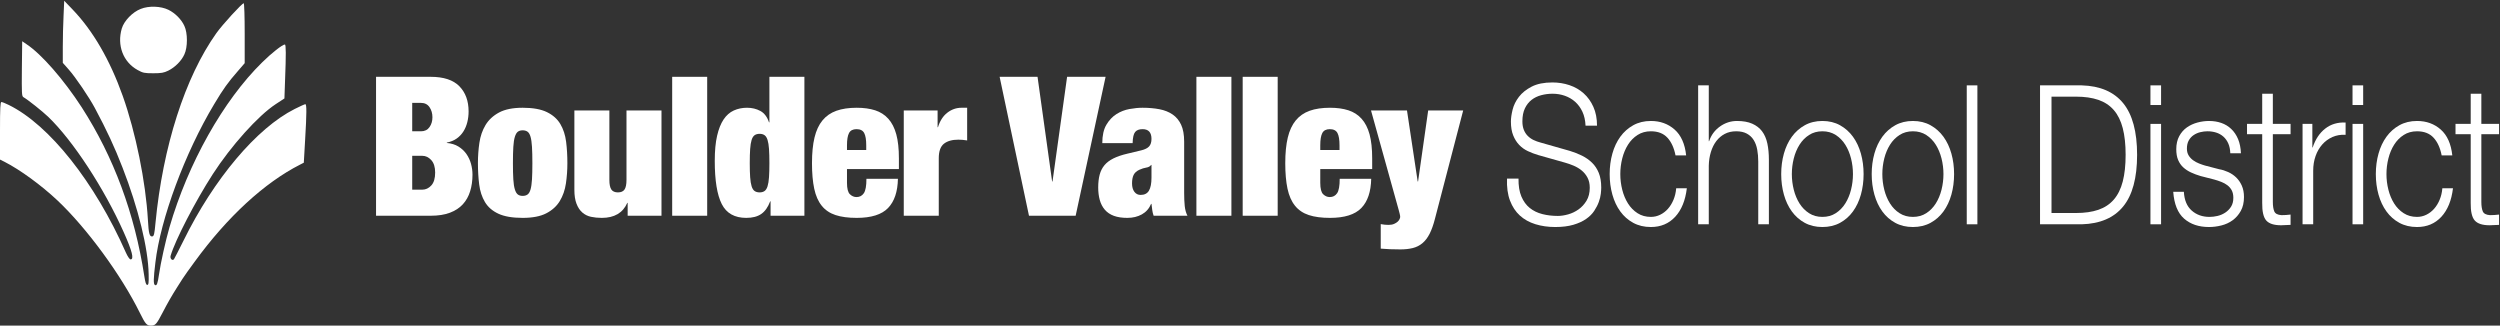 <?xml version="1.0" encoding="UTF-8" standalone="no"?>
<svg width="453px" height="59px" viewBox="0 0 453 59" version="1.1" xmlns="http://www.w3.org/2000/svg" xmlns:xlink="http://www.w3.org/1999/xlink" xmlns:sketch="http://www.bohemiancoding.com/sketch/ns">
    <rect x="0" y="0" width="453" height="59" fill="#333333" stroke="none"/>
    <!-- Generator: sketchtool 3.5.2 (25235) - http://www.bohemiancoding.com/sketch -->
    <title>BVSD Logo</title>
    <desc>Created with sketchtool.</desc>
    <defs></defs>
    <g id="Homepage" stroke="none" stroke-width="1" fill="none" fill-rule="evenodd" sketch:type="MSPage">
        <g id="Desktop-Retina---Simplified" sketch:type="MSArtboardGroup" transform="translate(-1182, -2985)" fill="#FFFFFF">
            <g id="Logos" sketch:type="MSLayerGroup" transform="translate(0, 2715)">
                <g transform="translate(286, 270)" id="BVSD-Logo" sketch:type="MSShapeGroup">
                    <g transform="translate(896, 0)">
                        <path d="M11.516,2.852 C11.438,4.346 11.379,6.883 11.379,8.476 L11.379,11.387 L12.458,12.606 C13.655,13.944 16.146,17.621 17.186,19.568 C19.344,23.6 20.757,26.629 22.208,30.385 C25.033,37.622 26.858,45.017 26.936,49.678 C26.976,51.291 26.917,51.625 26.681,51.625 C26.466,51.625 26.328,51.212 26.152,50.052 C24.406,38.704 20.619,28.477 14.812,19.45 C11.575,14.455 7.534,9.814 4.826,8.024 L4.022,7.473 L3.963,12.449 C3.924,16.933 3.943,17.425 4.238,17.602 C5.12,18.113 7.671,20.158 8.75,21.181 C13.223,25.488 18.873,34.122 22.424,42.087 C23.954,45.509 24.327,47.003 23.66,47.003 C23.484,47.003 23.13,46.472 22.817,45.784 C17.166,33.001 8.927,22.617 1.589,19.018 C1.001,18.723 0.392,18.487 0.255,18.487 C0.059,18.487 0,19.549 0,23.698 L0,28.91 L0.824,29.323 C3.649,30.759 7.514,33.591 10.418,36.324 C15.715,41.32 21.953,49.816 25.347,56.699 C26.348,58.725 26.583,59 27.368,59 C28.153,59 28.388,58.725 29.467,56.64 C30.33,54.968 31.213,53.434 32.057,52.117 C32.292,51.743 32.763,51.035 33.057,50.543 C33.371,50.052 34.372,48.636 35.294,47.397 C41.219,39.274 47.909,33.119 54.363,29.834 L55.05,29.48 L55.285,25.409 C55.58,20.453 55.58,18.88 55.325,18.88 C55.207,18.88 54.344,19.273 53.402,19.745 C46.516,23.207 38.767,32.391 33.234,43.64 C32.39,45.332 31.625,46.826 31.527,46.964 C31.233,47.338 30.762,46.846 30.919,46.335 C31.723,43.562 35.392,36.462 38.551,31.565 C41.866,26.432 46.771,20.965 49.949,18.88 L51.538,17.838 L51.656,14.475 C51.833,9.892 51.833,8.063 51.617,8.063 C51.185,8.063 49.184,9.637 47.516,11.289 C40.454,18.211 34.078,29.579 30.703,41.202 C29.997,43.64 29.095,47.731 28.82,49.678 C28.565,51.428 28.408,51.841 28.074,51.645 C27.78,51.468 27.8,50.543 28.153,47.593 C29.075,39.668 33.528,27.671 38.806,18.88 C40.493,16.048 41.317,14.927 43.083,12.901 L44.338,11.446 L44.338,6.018 C44.338,3.029 44.26,0.59 44.162,0.59 C43.848,0.59 40.316,4.445 39.198,6.018 C33.528,14.003 29.507,26.53 28.172,40.415 C27.996,42.362 27.898,42.775 27.623,42.834 C27.093,42.932 26.936,42.342 26.799,39.825 C26.407,32.961 24.582,23.974 22.248,17.405 C19.913,10.836 16.833,5.546 13.125,1.691 L11.634,0.138 L11.516,2.852 Z" id="Fill-1"></path>
                        <path d="M25.504,1.613 C24.013,2.183 22.483,3.776 22.071,5.153 C21.169,8.221 22.306,11.23 24.935,12.685 C25.897,13.216 26.171,13.275 27.76,13.275 C29.232,13.275 29.683,13.196 30.487,12.803 C31.723,12.193 32.881,11.033 33.411,9.853 C34.019,8.575 34.019,5.979 33.411,4.7 C32.881,3.52 31.723,2.36 30.507,1.77 C29.134,1.101 26.956,1.023 25.504,1.613" id="Fill-4"></path>
                        <g id="Logo-Type" transform="translate(68.139, 13.809)">
                            <path d="M8.386,20.559 C8.996,20.559 9.536,20.307 10.006,19.801 C10.476,19.295 10.711,18.514 10.711,17.456 C10.711,16.469 10.476,15.717 10.006,15.2 C9.536,14.683 8.996,14.424 8.386,14.424 L6.554,14.424 L6.554,20.559 L8.386,20.559 Z M8.139,9.982 C8.82,9.982 9.337,9.729 9.689,9.223 C10.042,8.718 10.218,8.125 10.218,7.443 C10.218,6.738 10.042,6.127 9.689,5.61 C9.337,5.093 8.82,4.834 8.139,4.834 L6.554,4.834 L6.554,9.982 L8.139,9.982 Z M9.901,0.11 C12.249,0.11 13.982,0.68 15.098,1.819 C16.213,2.96 16.771,4.482 16.771,6.385 C16.771,7.044 16.695,7.685 16.542,8.307 C16.389,8.93 16.155,9.494 15.838,9.999 C15.521,10.505 15.115,10.934 14.622,11.286 C14.129,11.639 13.53,11.886 12.825,12.027 L12.825,12.097 C13.647,12.168 14.352,12.385 14.939,12.749 C15.526,13.114 16.008,13.566 16.384,14.107 C16.759,14.648 17.035,15.241 17.212,15.887 C17.388,16.534 17.476,17.186 17.476,17.844 C17.476,18.925 17.335,19.924 17.053,20.841 C16.771,21.758 16.331,22.545 15.732,23.203 C15.133,23.862 14.352,24.373 13.389,24.737 C12.426,25.102 11.263,25.283 9.901,25.283 L7.74367653e-05,25.283 L7.74367653e-05,0.11 L9.901,0.11 Z" id="Fill-1"></path>
                            <path d="M24.875,18.708 C24.922,19.472 25.016,20.077 25.157,20.524 C25.297,20.97 25.479,21.276 25.703,21.44 C25.925,21.605 26.214,21.687 26.566,21.687 C26.918,21.687 27.212,21.605 27.447,21.44 C27.681,21.276 27.864,20.97 27.993,20.524 C28.122,20.077 28.21,19.472 28.257,18.708 C28.304,17.944 28.328,16.963 28.328,15.764 C28.328,14.565 28.304,13.578 28.257,12.802 C28.21,12.027 28.122,11.416 27.993,10.969 C27.864,10.523 27.681,10.217 27.447,10.052 C27.212,9.888 26.918,9.805 26.566,9.805 C26.214,9.805 25.925,9.888 25.703,10.052 C25.479,10.217 25.297,10.523 25.157,10.969 C25.016,11.416 24.922,12.027 24.875,12.802 C24.827,13.578 24.804,14.565 24.804,15.764 C24.804,16.963 24.827,17.944 24.875,18.708 M34.406,19.431 C34.229,20.629 33.859,21.693 33.296,22.621 C32.732,23.55 31.916,24.291 30.847,24.843 C29.778,25.395 28.351,25.671 26.566,25.671 C24.71,25.671 23.242,25.418 22.162,24.913 C21.081,24.408 20.271,23.703 19.731,22.798 C19.19,21.893 18.844,20.836 18.691,19.625 C18.538,18.414 18.462,17.116 18.462,15.729 C18.462,14.483 18.55,13.261 18.727,12.062 C18.903,10.863 19.273,9.794 19.836,8.854 C20.4,7.914 21.216,7.156 22.285,6.579 C23.353,6.004 24.781,5.716 26.566,5.716 C28.421,5.716 29.889,5.98 30.97,6.509 C32.05,7.038 32.861,7.761 33.401,8.677 C33.941,9.594 34.288,10.658 34.441,11.868 C34.593,13.079 34.67,14.377 34.67,15.764 C34.67,17.01 34.582,18.232 34.406,19.431" id="Fill-3"></path>
                            <path d="M42.28,6.209 L42.28,18.796 C42.28,19.595 42.397,20.171 42.633,20.524 C42.867,20.876 43.267,21.053 43.83,21.053 C44.394,21.053 44.793,20.876 45.028,20.524 C45.263,20.171 45.381,19.595 45.381,18.796 L45.381,6.209 L51.723,6.209 L51.723,25.283 L45.592,25.283 L45.592,22.956 L45.522,22.956 C44.723,24.767 43.184,25.671 40.906,25.671 C40.201,25.671 39.55,25.606 38.951,25.477 C38.352,25.348 37.829,25.089 37.383,24.701 C36.936,24.314 36.584,23.785 36.326,23.115 C36.067,22.445 35.938,21.605 35.938,20.594 L35.938,6.209 L42.28,6.209 Z" id="Fill-5"></path>
                            <path d="M60.003,25.283 L53.661,25.283 L53.661,0.11 L60.003,0.11 L60.003,25.283 Z" id="Fill-7"></path>
                            <path d="M67.789,18.302 C67.836,18.984 67.924,19.531 68.053,19.942 C68.182,20.354 68.364,20.641 68.599,20.806 C68.834,20.97 69.139,21.052 69.515,21.052 C69.868,21.052 70.161,20.97 70.396,20.806 C70.631,20.641 70.813,20.354 70.942,19.942 C71.071,19.531 71.159,18.984 71.206,18.302 C71.253,17.621 71.277,16.775 71.277,15.764 C71.277,14.73 71.253,13.872 71.206,13.19 C71.159,12.509 71.071,11.962 70.942,11.551 C70.813,11.14 70.631,10.851 70.396,10.687 C70.161,10.523 69.868,10.44 69.515,10.44 C69.139,10.44 68.834,10.523 68.599,10.687 C68.364,10.851 68.182,11.14 68.053,11.551 C67.924,11.962 67.836,12.509 67.789,13.19 C67.741,13.872 67.718,14.73 67.718,15.764 C67.718,16.775 67.741,17.621 67.789,18.302 L67.789,18.302 Z M77.619,0.11 L77.619,25.283 L71.488,25.283 L71.488,22.674 L71.418,22.674 C71.018,23.732 70.478,24.496 69.797,24.966 C69.116,25.436 68.212,25.671 67.084,25.671 C64.97,25.671 63.49,24.837 62.645,23.168 C61.799,21.499 61.376,18.89 61.376,15.341 C61.376,13.531 61.517,12.015 61.799,10.793 C62.081,9.571 62.474,8.584 62.98,7.831 C63.484,7.079 64.101,6.538 64.829,6.209 C65.557,5.88 66.356,5.715 67.225,5.715 C68.117,5.715 68.922,5.91 69.639,6.297 C70.355,6.685 70.877,7.373 71.206,8.36 L71.277,8.36 L71.277,0.11 L77.619,0.11 Z" id="Fill-9"></path>
                            <path d="M88.453,10.299 C88.206,9.829 87.742,9.594 87.061,9.594 C86.404,9.594 85.951,9.829 85.705,10.299 C85.458,10.769 85.335,11.51 85.335,12.52 L85.335,13.366 L88.823,13.366 L88.823,12.52 C88.823,11.51 88.7,10.769 88.453,10.299 L88.453,10.299 Z M85.335,19.325 C85.335,20.359 85.511,21.047 85.863,21.387 C86.216,21.729 86.615,21.899 87.061,21.899 C87.625,21.899 88.065,21.669 88.382,21.211 C88.7,20.753 88.858,19.877 88.858,18.585 L94.566,18.585 C94.519,20.935 93.92,22.704 92.769,23.891 C91.618,25.078 89.727,25.671 87.097,25.671 C85.569,25.671 84.29,25.5 83.256,25.16 C82.222,24.82 81.388,24.255 80.755,23.467 C80.12,22.681 79.668,21.652 79.398,20.383 C79.128,19.113 78.993,17.574 78.993,15.764 C78.993,13.931 79.145,12.379 79.451,11.11 C79.756,9.841 80.237,8.807 80.895,8.007 C81.553,7.208 82.393,6.626 83.415,6.262 C84.436,5.898 85.663,5.716 87.097,5.716 C88.365,5.716 89.475,5.869 90.426,6.174 C91.377,6.48 92.176,6.991 92.822,7.708 C93.468,8.425 93.949,9.365 94.267,10.528 C94.584,11.692 94.742,13.143 94.742,14.883 L94.742,16.822 L85.335,16.822 L85.335,19.325 Z" id="Fill-10"></path>
                            <path d="M101.753,6.209 L101.753,9.241 L101.824,9.241 C102.176,8.09 102.74,7.214 103.515,6.614 C104.29,6.015 105.147,5.716 106.087,5.716 L107.109,5.716 L107.109,11.639 C106.827,11.592 106.557,11.557 106.298,11.533 C106.04,11.51 105.782,11.498 105.523,11.498 C104.396,11.498 103.52,11.745 102.899,12.238 C102.276,12.732 101.965,13.613 101.965,14.882 L101.965,25.283 L95.623,25.283 L95.623,6.209 L101.753,6.209 Z" id="Fill-11"></path>
                            <path d="M119.863,0.11 L122.506,19.078 L122.576,19.078 L125.219,0.11 L132.195,0.11 L126.769,25.283 L118.313,25.283 L112.993,0.11 L119.863,0.11 Z" id="Fill-12"></path>
                            <path d="M140.052,20.735 C140.357,20.218 140.51,19.431 140.51,18.373 L140.51,16.081 L140.44,16.081 C140.252,16.34 139.964,16.499 139.576,16.557 C139.189,16.616 138.76,16.751 138.291,16.963 C137.797,17.198 137.457,17.509 137.269,17.897 C137.081,18.285 136.987,18.796 136.987,19.431 C136.987,20.065 137.128,20.571 137.41,20.947 C137.692,21.323 138.067,21.511 138.537,21.511 C139.242,21.511 139.747,21.253 140.052,20.735 M140.651,24.261 C140.604,23.908 140.557,23.533 140.51,23.133 L140.44,23.133 C140.087,23.979 139.529,24.614 138.766,25.037 C138.003,25.46 137.128,25.671 136.141,25.671 C135.178,25.671 134.362,25.548 133.693,25.301 C133.023,25.054 132.477,24.684 132.054,24.191 C131.631,23.697 131.326,23.11 131.138,22.428 C130.95,21.746 130.856,20.994 130.856,20.171 C130.856,19.278 130.944,18.502 131.121,17.844 C131.297,17.186 131.584,16.616 131.984,16.134 C132.383,15.652 132.923,15.241 133.604,14.9 C134.285,14.56 135.131,14.272 136.141,14.036 L138.643,13.437 C139.324,13.273 139.806,13.031 140.087,12.714 C140.369,12.397 140.51,11.945 140.51,11.357 C140.51,10.182 139.97,9.594 138.889,9.594 C138.279,9.594 137.832,9.765 137.551,10.105 C137.269,10.446 137.116,11.122 137.093,12.132 L131.596,12.132 C131.596,10.746 131.843,9.635 132.336,8.8 C132.829,7.966 133.44,7.32 134.168,6.861 C134.896,6.403 135.683,6.098 136.529,5.945 C137.374,5.792 138.161,5.716 138.889,5.716 C139.993,5.716 141.009,5.804 141.937,5.98 C142.865,6.156 143.664,6.473 144.333,6.932 C145.003,7.39 145.519,8.014 145.884,8.8 C146.247,9.588 146.43,10.605 146.43,11.85 L146.43,21.158 C146.43,22.052 146.465,22.839 146.535,23.521 C146.606,24.203 146.77,24.79 147.028,25.283 L140.898,25.283 C140.78,24.955 140.698,24.614 140.651,24.261" id="Fill-13"></path>
                            <path d="M154.992,25.283 L148.65,25.283 L148.65,0.11 L154.992,0.11 L154.992,25.283 Z" id="Fill-14"></path>
                            <path d="M163.377,25.283 L157.035,25.283 L157.035,0.11 L163.377,0.11 L163.377,25.283 Z" id="Fill-15"></path>
                            <path d="M174.211,10.299 C173.964,9.829 173.5,9.594 172.819,9.594 C172.162,9.594 171.709,9.829 171.463,10.299 C171.216,10.769 171.093,11.51 171.093,12.52 L171.093,13.366 L174.581,13.366 L174.581,12.52 C174.581,11.51 174.458,10.769 174.211,10.299 L174.211,10.299 Z M171.093,19.325 C171.093,20.359 171.269,21.047 171.621,21.387 C171.974,21.729 172.373,21.899 172.819,21.899 C173.383,21.899 173.823,21.669 174.14,21.211 C174.458,20.753 174.616,19.877 174.616,18.585 L180.324,18.585 C180.277,20.935 179.678,22.704 178.527,23.891 C177.376,25.078 175.485,25.671 172.855,25.671 C171.327,25.671 170.048,25.5 169.014,25.16 C167.98,24.82 167.146,24.255 166.513,23.467 C165.878,22.681 165.426,21.652 165.156,20.383 C164.886,19.113 164.751,17.574 164.751,15.764 C164.751,13.931 164.903,12.379 165.209,11.11 C165.514,9.841 165.995,8.807 166.653,8.007 C167.311,7.208 168.151,6.626 169.173,6.262 C170.194,5.898 171.421,5.716 172.855,5.716 C174.123,5.716 175.233,5.869 176.184,6.174 C177.135,6.48 177.934,6.991 178.58,7.708 C179.226,8.425 179.707,9.365 180.025,10.528 C180.342,11.692 180.5,13.143 180.5,14.883 L180.5,16.822 L171.093,16.822 L171.093,19.325 Z" id="Fill-16"></path>
                            <path d="M182.755,26.905 C182.989,26.928 183.225,26.941 183.46,26.941 C183.859,26.941 184.193,26.882 184.464,26.764 C184.733,26.646 184.951,26.511 185.116,26.359 C185.28,26.206 185.397,26.047 185.468,25.883 C185.538,25.718 185.574,25.589 185.574,25.495 C185.574,25.354 185.544,25.166 185.485,24.931 C185.426,24.696 185.362,24.449 185.292,24.19 L180.289,6.209 L186.807,6.209 L188.745,19.078 L188.815,19.078 L190.647,6.209 L196.989,6.209 L191.88,25.812 C191.599,26.917 191.275,27.827 190.911,28.545 C190.547,29.262 190.113,29.832 189.608,30.255 C189.102,30.678 188.521,30.971 187.864,31.136 C187.206,31.3 186.454,31.383 185.609,31.383 C184.927,31.383 184.299,31.371 183.724,31.348 C183.148,31.324 182.59,31.289 182.05,31.242 L182.05,26.799 C182.285,26.846 182.52,26.882 182.755,26.905" id="Fill-17"></path>
                            <path d="M207.535,21.791 C207.902,22.661 208.407,23.355 209.049,23.871 C209.691,24.389 210.451,24.759 211.328,24.982 C212.205,25.206 213.143,25.317 214.143,25.317 C214.713,25.317 215.336,25.223 216.009,25.035 C216.682,24.847 217.309,24.548 217.89,24.136 C218.471,23.725 218.956,23.196 219.343,22.55 C219.731,21.903 219.925,21.121 219.925,20.205 C219.925,19.5 219.787,18.889 219.512,18.371 C219.236,17.854 218.879,17.419 218.441,17.067 C218.002,16.714 217.518,16.427 216.988,16.203 C216.457,15.98 215.937,15.798 215.427,15.657 L210.563,14.281 C209.931,14.094 209.314,13.858 208.712,13.576 C208.111,13.294 207.585,12.919 207.137,12.448 C206.688,11.978 206.326,11.403 206.051,10.72 C205.776,10.039 205.638,9.204 205.638,8.217 C205.638,7.606 205.74,6.89 205.944,6.066 C206.147,5.244 206.53,4.469 207.091,3.739 C207.652,3.011 208.422,2.394 209.401,1.889 C210.38,1.383 211.634,1.13 213.164,1.13 C214.245,1.13 215.274,1.295 216.254,1.624 C217.232,1.953 218.089,2.447 218.823,3.105 C219.558,3.763 220.143,4.58 220.582,5.555 C221.021,6.531 221.24,7.665 221.24,8.958 L219.16,8.958 C219.118,7.994 218.93,7.154 218.594,6.437 C218.257,5.72 217.819,5.121 217.279,4.639 C216.738,4.157 216.116,3.793 215.412,3.546 C214.708,3.299 213.969,3.175 213.194,3.175 C212.48,3.175 211.792,3.264 211.129,3.44 C210.466,3.616 209.885,3.898 209.385,4.286 C208.886,4.674 208.483,5.185 208.177,5.82 C207.871,6.454 207.718,7.242 207.718,8.182 C207.718,8.77 207.805,9.281 207.978,9.716 C208.151,10.151 208.391,10.521 208.697,10.826 C209.003,11.132 209.355,11.379 209.753,11.567 C210.15,11.755 210.573,11.908 211.022,12.025 L216.345,13.541 C217.12,13.776 217.849,14.064 218.533,14.405 C219.216,14.746 219.818,15.169 220.338,15.674 C220.858,16.18 221.265,16.797 221.561,17.525 C221.857,18.254 222.005,19.136 222.005,20.169 C222.005,20.452 221.979,20.828 221.928,21.298 C221.877,21.768 221.755,22.267 221.561,22.796 C221.367,23.325 221.092,23.86 220.735,24.4 C220.378,24.941 219.889,25.429 219.267,25.864 C218.645,26.299 217.875,26.651 216.957,26.921 C216.039,27.191 214.938,27.327 213.653,27.327 C212.368,27.327 211.175,27.156 210.074,26.816 C208.972,26.475 208.034,25.952 207.259,25.247 C206.484,24.541 205.888,23.637 205.47,22.532 C205.051,21.427 204.873,20.099 204.934,18.548 L207.015,18.548 C206.994,19.841 207.168,20.922 207.535,21.791" id="Fill-18"></path>
                            <path d="M233.997,11.144 C233.283,10.368 232.284,9.98 230.999,9.98 C230.081,9.98 229.275,10.204 228.582,10.65 C227.888,11.097 227.312,11.684 226.853,12.413 C226.395,13.142 226.048,13.97 225.813,14.898 C225.579,15.827 225.461,16.773 225.461,17.737 C225.461,18.701 225.579,19.647 225.813,20.575 C226.048,21.504 226.395,22.332 226.853,23.061 C227.312,23.789 227.888,24.377 228.582,24.823 C229.275,25.27 230.081,25.493 230.999,25.493 C231.59,25.493 232.151,25.365 232.681,25.105 C233.211,24.847 233.681,24.489 234.089,24.03 C234.496,23.572 234.833,23.025 235.098,22.391 C235.363,21.756 235.526,21.063 235.587,20.31 L237.515,20.31 C237.25,22.52 236.546,24.242 235.404,25.476 C234.262,26.71 232.793,27.327 230.999,27.327 C229.795,27.327 228.73,27.074 227.802,26.569 C226.873,26.064 226.093,25.376 225.461,24.506 C224.829,23.637 224.349,22.62 224.024,21.457 C223.697,20.293 223.534,19.054 223.534,17.737 C223.534,16.421 223.697,15.18 224.024,14.017 C224.349,12.854 224.829,11.837 225.461,10.967 C226.093,10.098 226.873,9.404 227.802,8.887 C228.73,8.37 229.795,8.111 230.999,8.111 C232.691,8.111 234.124,8.629 235.297,9.663 C236.469,10.698 237.168,12.26 237.392,14.352 L235.465,14.352 C235.2,12.989 234.71,11.919 233.997,11.144" id="Fill-19"></path>
                            <path d="M241.492,1.659 L241.492,11.778 L241.553,11.778 C241.92,10.674 242.573,9.786 243.511,9.116 C244.449,8.447 245.479,8.111 246.601,8.111 C247.702,8.111 248.625,8.276 249.37,8.605 C250.114,8.934 250.71,9.399 251.159,9.997 C251.607,10.597 251.924,11.332 252.107,12.201 C252.291,13.071 252.383,14.047 252.383,15.128 L252.383,26.833 L250.455,26.833 L250.455,15.48 C250.455,14.705 250.394,13.982 250.272,13.312 C250.149,12.642 249.936,12.06 249.629,11.567 C249.324,11.073 248.911,10.685 248.39,10.403 C247.87,10.121 247.223,9.98 246.448,9.98 C245.672,9.98 244.984,10.139 244.383,10.456 C243.781,10.773 243.271,11.209 242.853,11.761 C242.435,12.313 242.108,12.972 241.874,13.735 C241.639,14.499 241.512,15.328 241.492,16.221 L241.492,26.833 L239.565,26.833 L239.565,1.659 L241.492,1.659 Z" id="Fill-20"></path>
                            <path d="M259.663,10.65 C258.97,11.097 258.394,11.684 257.935,12.413 C257.476,13.142 257.129,13.97 256.895,14.898 C256.66,15.827 256.543,16.773 256.543,17.737 C256.543,18.701 256.66,19.647 256.895,20.575 C257.129,21.504 257.476,22.332 257.935,23.061 C258.394,23.789 258.97,24.377 259.663,24.823 C260.357,25.27 261.163,25.493 262.08,25.493 C262.998,25.493 263.803,25.27 264.497,24.823 C265.19,24.377 265.767,23.789 266.225,23.061 C266.684,22.332 267.031,21.504 267.266,20.575 C267.5,19.647 267.617,18.701 267.617,17.737 C267.617,16.773 267.5,15.827 267.266,14.898 C267.031,13.97 266.684,13.142 266.225,12.413 C265.767,11.684 265.19,11.097 264.497,10.65 C263.803,10.204 262.998,9.98 262.08,9.98 C261.163,9.98 260.357,10.204 259.663,10.65 M265.277,8.887 C266.205,9.404 266.985,10.098 267.617,10.967 C268.249,11.837 268.729,12.853 269.055,14.017 C269.381,15.18 269.545,16.421 269.545,17.737 C269.545,19.053 269.381,20.293 269.055,21.457 C268.729,22.62 268.249,23.637 267.617,24.506 C266.985,25.376 266.205,26.064 265.277,26.569 C264.349,27.074 263.283,27.327 262.08,27.327 C260.877,27.327 259.811,27.074 258.883,26.569 C257.955,26.064 257.175,25.376 256.543,24.506 C255.911,23.637 255.431,22.62 255.105,21.457 C254.779,20.293 254.616,19.053 254.616,17.737 C254.616,16.421 254.779,15.18 255.105,14.017 C255.431,12.853 255.911,11.837 256.543,10.967 C257.175,10.098 257.955,9.404 258.883,8.887 C259.811,8.37 260.877,8.111 262.08,8.111 C263.283,8.111 264.349,8.37 265.277,8.887" id="Fill-21"></path>
                            <path d="M276.061,10.65 C275.367,11.097 274.791,11.684 274.333,12.413 C273.874,13.142 273.526,13.97 273.292,14.898 C273.058,15.827 272.94,16.773 272.94,17.737 C272.94,18.701 273.058,19.647 273.292,20.575 C273.526,21.504 273.874,22.332 274.333,23.061 C274.791,23.789 275.367,24.377 276.061,24.823 C276.754,25.27 277.56,25.493 278.478,25.493 C279.395,25.493 280.201,25.27 280.895,24.823 C281.588,24.377 282.164,23.789 282.623,23.061 C283.082,22.332 283.428,21.504 283.663,20.575 C283.897,19.647 284.015,18.701 284.015,17.737 C284.015,16.773 283.897,15.827 283.663,14.898 C283.428,13.97 283.082,13.142 282.623,12.413 C282.164,11.684 281.588,11.097 280.895,10.65 C280.201,10.204 279.395,9.98 278.478,9.98 C277.56,9.98 276.754,10.204 276.061,10.65 M281.675,8.887 C282.602,9.404 283.383,10.098 284.015,10.967 C284.647,11.837 285.126,12.853 285.453,14.017 C285.779,15.18 285.942,16.421 285.942,17.737 C285.942,19.053 285.779,20.293 285.453,21.457 C285.126,22.62 284.647,23.637 284.015,24.506 C283.383,25.376 282.602,26.064 281.675,26.569 C280.746,27.074 279.681,27.327 278.478,27.327 C277.274,27.327 276.208,27.074 275.281,26.569 C274.352,26.064 273.573,25.376 272.94,24.506 C272.308,23.637 271.829,22.62 271.503,21.457 C271.176,20.293 271.013,19.053 271.013,17.737 C271.013,16.421 271.176,15.18 271.503,14.017 C271.829,12.853 272.308,11.837 272.94,10.967 C273.573,10.098 274.352,9.404 275.281,8.887 C276.208,8.37 277.274,8.111 278.478,8.111 C279.681,8.111 280.746,8.37 281.675,8.887" id="Fill-22"></path>
                            <path d="M290.164,26.833 L288.236,26.833 L288.236,1.659 L290.164,1.659 L290.164,26.833 Z" id="Fill-23"></path>
                            <path d="M308.03,24.788 C309.6,24.788 310.952,24.595 312.083,24.207 C313.215,23.819 314.149,23.202 314.883,22.356 C315.617,21.509 316.157,20.416 316.504,19.077 C316.851,17.737 317.024,16.127 317.024,14.246 C317.024,12.366 316.851,10.756 316.504,9.416 C316.157,8.076 315.617,6.983 314.883,6.137 C314.149,5.291 313.215,4.674 312.083,4.286 C310.952,3.898 309.6,3.704 308.03,3.704 L303.594,3.704 L303.594,24.788 L308.03,24.788 Z M309.07,1.659 C312.394,1.754 314.898,2.829 316.58,4.885 C318.263,6.942 319.104,10.063 319.104,14.246 C319.104,18.43 318.263,21.551 316.58,23.607 C314.898,25.664 312.394,26.739 309.07,26.833 L301.514,26.833 L301.514,1.659 L309.07,1.659 Z" id="Fill-24"></path>
                            <path d="M323.448,26.833 L321.521,26.833 L321.521,8.64 L323.448,8.64 L323.448,26.833 Z M323.448,5.22 L321.521,5.22 L321.521,1.659 L323.448,1.659 L323.448,5.22 Z" id="Fill-25"></path>
                            <path d="M335.624,12.184 C335.399,11.678 335.099,11.262 334.722,10.932 C334.344,10.603 333.911,10.362 333.422,10.209 C332.932,10.057 332.412,9.98 331.861,9.98 C331.433,9.98 331,10.033 330.561,10.139 C330.122,10.245 329.72,10.421 329.353,10.668 C328.985,10.914 328.69,11.238 328.465,11.637 C328.241,12.037 328.129,12.531 328.129,13.118 C328.129,13.612 328.236,14.029 328.45,14.37 C328.664,14.711 328.934,14.999 329.261,15.234 C329.587,15.469 329.944,15.663 330.332,15.815 C330.719,15.969 331.076,16.092 331.403,16.186 L333.972,16.855 C334.523,16.95 335.068,17.12 335.609,17.367 C336.149,17.613 336.629,17.937 337.047,18.336 C337.464,18.736 337.806,19.23 338.071,19.817 C338.336,20.405 338.47,21.098 338.47,21.897 C338.47,22.885 338.275,23.725 337.888,24.418 C337.5,25.112 337.005,25.676 336.404,26.11 C335.802,26.545 335.124,26.856 334.37,27.044 C333.615,27.232 332.871,27.327 332.137,27.327 C330.28,27.327 328.776,26.822 327.624,25.81 C326.472,24.8 325.814,23.179 325.651,20.945 L327.578,20.945 C327.66,22.45 328.134,23.584 329.001,24.347 C329.867,25.112 330.943,25.494 332.228,25.494 C332.697,25.494 333.181,25.435 333.682,25.317 C334.181,25.2 334.645,25 335.073,24.718 C335.502,24.436 335.854,24.077 336.129,23.642 C336.404,23.208 336.542,22.673 336.542,22.038 C336.542,21.498 336.445,21.046 336.251,20.681 C336.057,20.317 335.797,20.011 335.471,19.764 C335.145,19.517 334.772,19.311 334.355,19.147 C333.937,18.983 333.513,18.842 333.085,18.724 L330.607,18.089 C329.975,17.902 329.393,17.684 328.863,17.437 C328.333,17.19 327.869,16.885 327.471,16.52 C327.074,16.156 326.762,15.709 326.538,15.181 C326.313,14.652 326.202,14 326.202,13.224 C326.202,12.307 326.38,11.52 326.737,10.861 C327.094,10.204 327.558,9.675 328.129,9.275 C328.7,8.876 329.337,8.582 330.041,8.394 C330.744,8.206 331.443,8.112 332.137,8.112 C332.932,8.112 333.671,8.229 334.355,8.464 C335.038,8.699 335.64,9.064 336.159,9.557 C336.68,10.051 337.092,10.662 337.399,11.391 C337.704,12.119 337.877,12.977 337.919,13.964 L335.991,13.964 C335.971,13.283 335.848,12.689 335.624,12.184" id="Fill-26"></path>
                            <path d="M346.912,8.64 L346.912,10.509 L343.7,10.509 L343.7,22.779 C343.7,23.507 343.786,24.078 343.96,24.489 C344.133,24.9 344.566,25.129 345.26,25.176 C345.811,25.176 346.362,25.141 346.912,25.07 L346.912,26.939 C346.626,26.939 346.341,26.951 346.055,26.974 C345.77,26.997 345.484,27.009 345.199,27.009 C343.914,27.009 343.016,26.722 342.507,26.146 C341.997,25.57 341.752,24.506 341.773,22.955 L341.773,10.509 L339.019,10.509 L339.019,8.64 L341.773,8.64 L341.773,3.175 L343.7,3.175 L343.7,8.64 L346.912,8.64 Z" id="Fill-27"></path>
                            <path d="M350.859,8.64 L350.859,12.906 L350.92,12.906 C351.409,11.426 352.169,10.286 353.199,9.486 C354.229,8.688 355.457,8.323 356.885,8.394 L356.885,10.615 C356.008,10.568 355.213,10.703 354.499,11.02 C353.785,11.337 353.168,11.79 352.648,12.378 C352.128,12.965 351.725,13.665 351.44,14.476 C351.154,15.286 351.012,16.174 351.012,17.137 L351.012,26.833 L349.084,26.833 L349.084,8.64 L350.859,8.64 Z" id="Fill-28"></path>
                            <path d="M360.067,26.833 L358.139,26.833 L358.139,8.64 L360.067,8.64 L360.067,26.833 Z M360.067,5.22 L358.139,5.22 L358.139,1.659 L360.067,1.659 L360.067,5.22 Z" id="Fill-29"></path>
                            <path d="M372.823,11.144 C372.109,10.368 371.11,9.98 369.825,9.98 C368.907,9.98 368.102,10.204 367.408,10.65 C366.715,11.097 366.139,11.684 365.68,12.413 C365.221,13.142 364.874,13.97 364.64,14.898 C364.405,15.827 364.288,16.773 364.288,17.737 C364.288,18.701 364.405,19.647 364.64,20.575 C364.874,21.504 365.221,22.332 365.68,23.061 C366.139,23.789 366.715,24.377 367.408,24.823 C368.102,25.27 368.907,25.493 369.825,25.493 C370.417,25.493 370.977,25.365 371.508,25.105 C372.038,24.847 372.507,24.489 372.915,24.03 C373.323,23.572 373.659,23.025 373.924,22.391 C374.189,21.756 374.353,21.063 374.414,20.31 L376.341,20.31 C376.076,22.52 375.372,24.242 374.231,25.476 C373.088,26.71 371.62,27.327 369.825,27.327 C368.621,27.327 367.556,27.074 366.628,26.569 C365.7,26.064 364.92,25.376 364.288,24.506 C363.656,23.637 363.176,22.62 362.85,21.457 C362.523,20.293 362.361,19.054 362.361,17.737 C362.361,16.421 362.523,15.18 362.85,14.017 C363.176,12.854 363.656,11.837 364.288,10.967 C364.92,10.098 365.7,9.404 366.628,8.887 C367.556,8.37 368.621,8.111 369.825,8.111 C371.518,8.111 372.95,8.629 374.123,9.663 C375.296,10.698 375.994,12.26 376.219,14.352 L374.291,14.352 C374.026,12.989 373.537,11.919 372.823,11.144" id="Fill-30"></path>
                            <path d="M384.693,8.64 L384.693,10.509 L381.481,10.509 L381.481,22.779 C381.481,23.507 381.567,24.078 381.741,24.489 C381.914,24.9 382.347,25.129 383.041,25.176 C383.592,25.176 384.143,25.141 384.693,25.07 L384.693,26.939 C384.407,26.939 384.122,26.951 383.836,26.974 C383.551,26.997 383.265,27.009 382.98,27.009 C381.695,27.009 380.797,26.722 380.288,26.146 C379.778,25.57 379.533,24.506 379.554,22.955 L379.554,10.509 L376.8,10.509 L376.8,8.64 L379.554,8.64 L379.554,3.175 L381.481,3.175 L381.481,8.64 L384.693,8.64 Z" id="Fill-31"></path>
                        </g>
                    </g>
                </g>
            </g>
        </g>
    </g>
</svg>